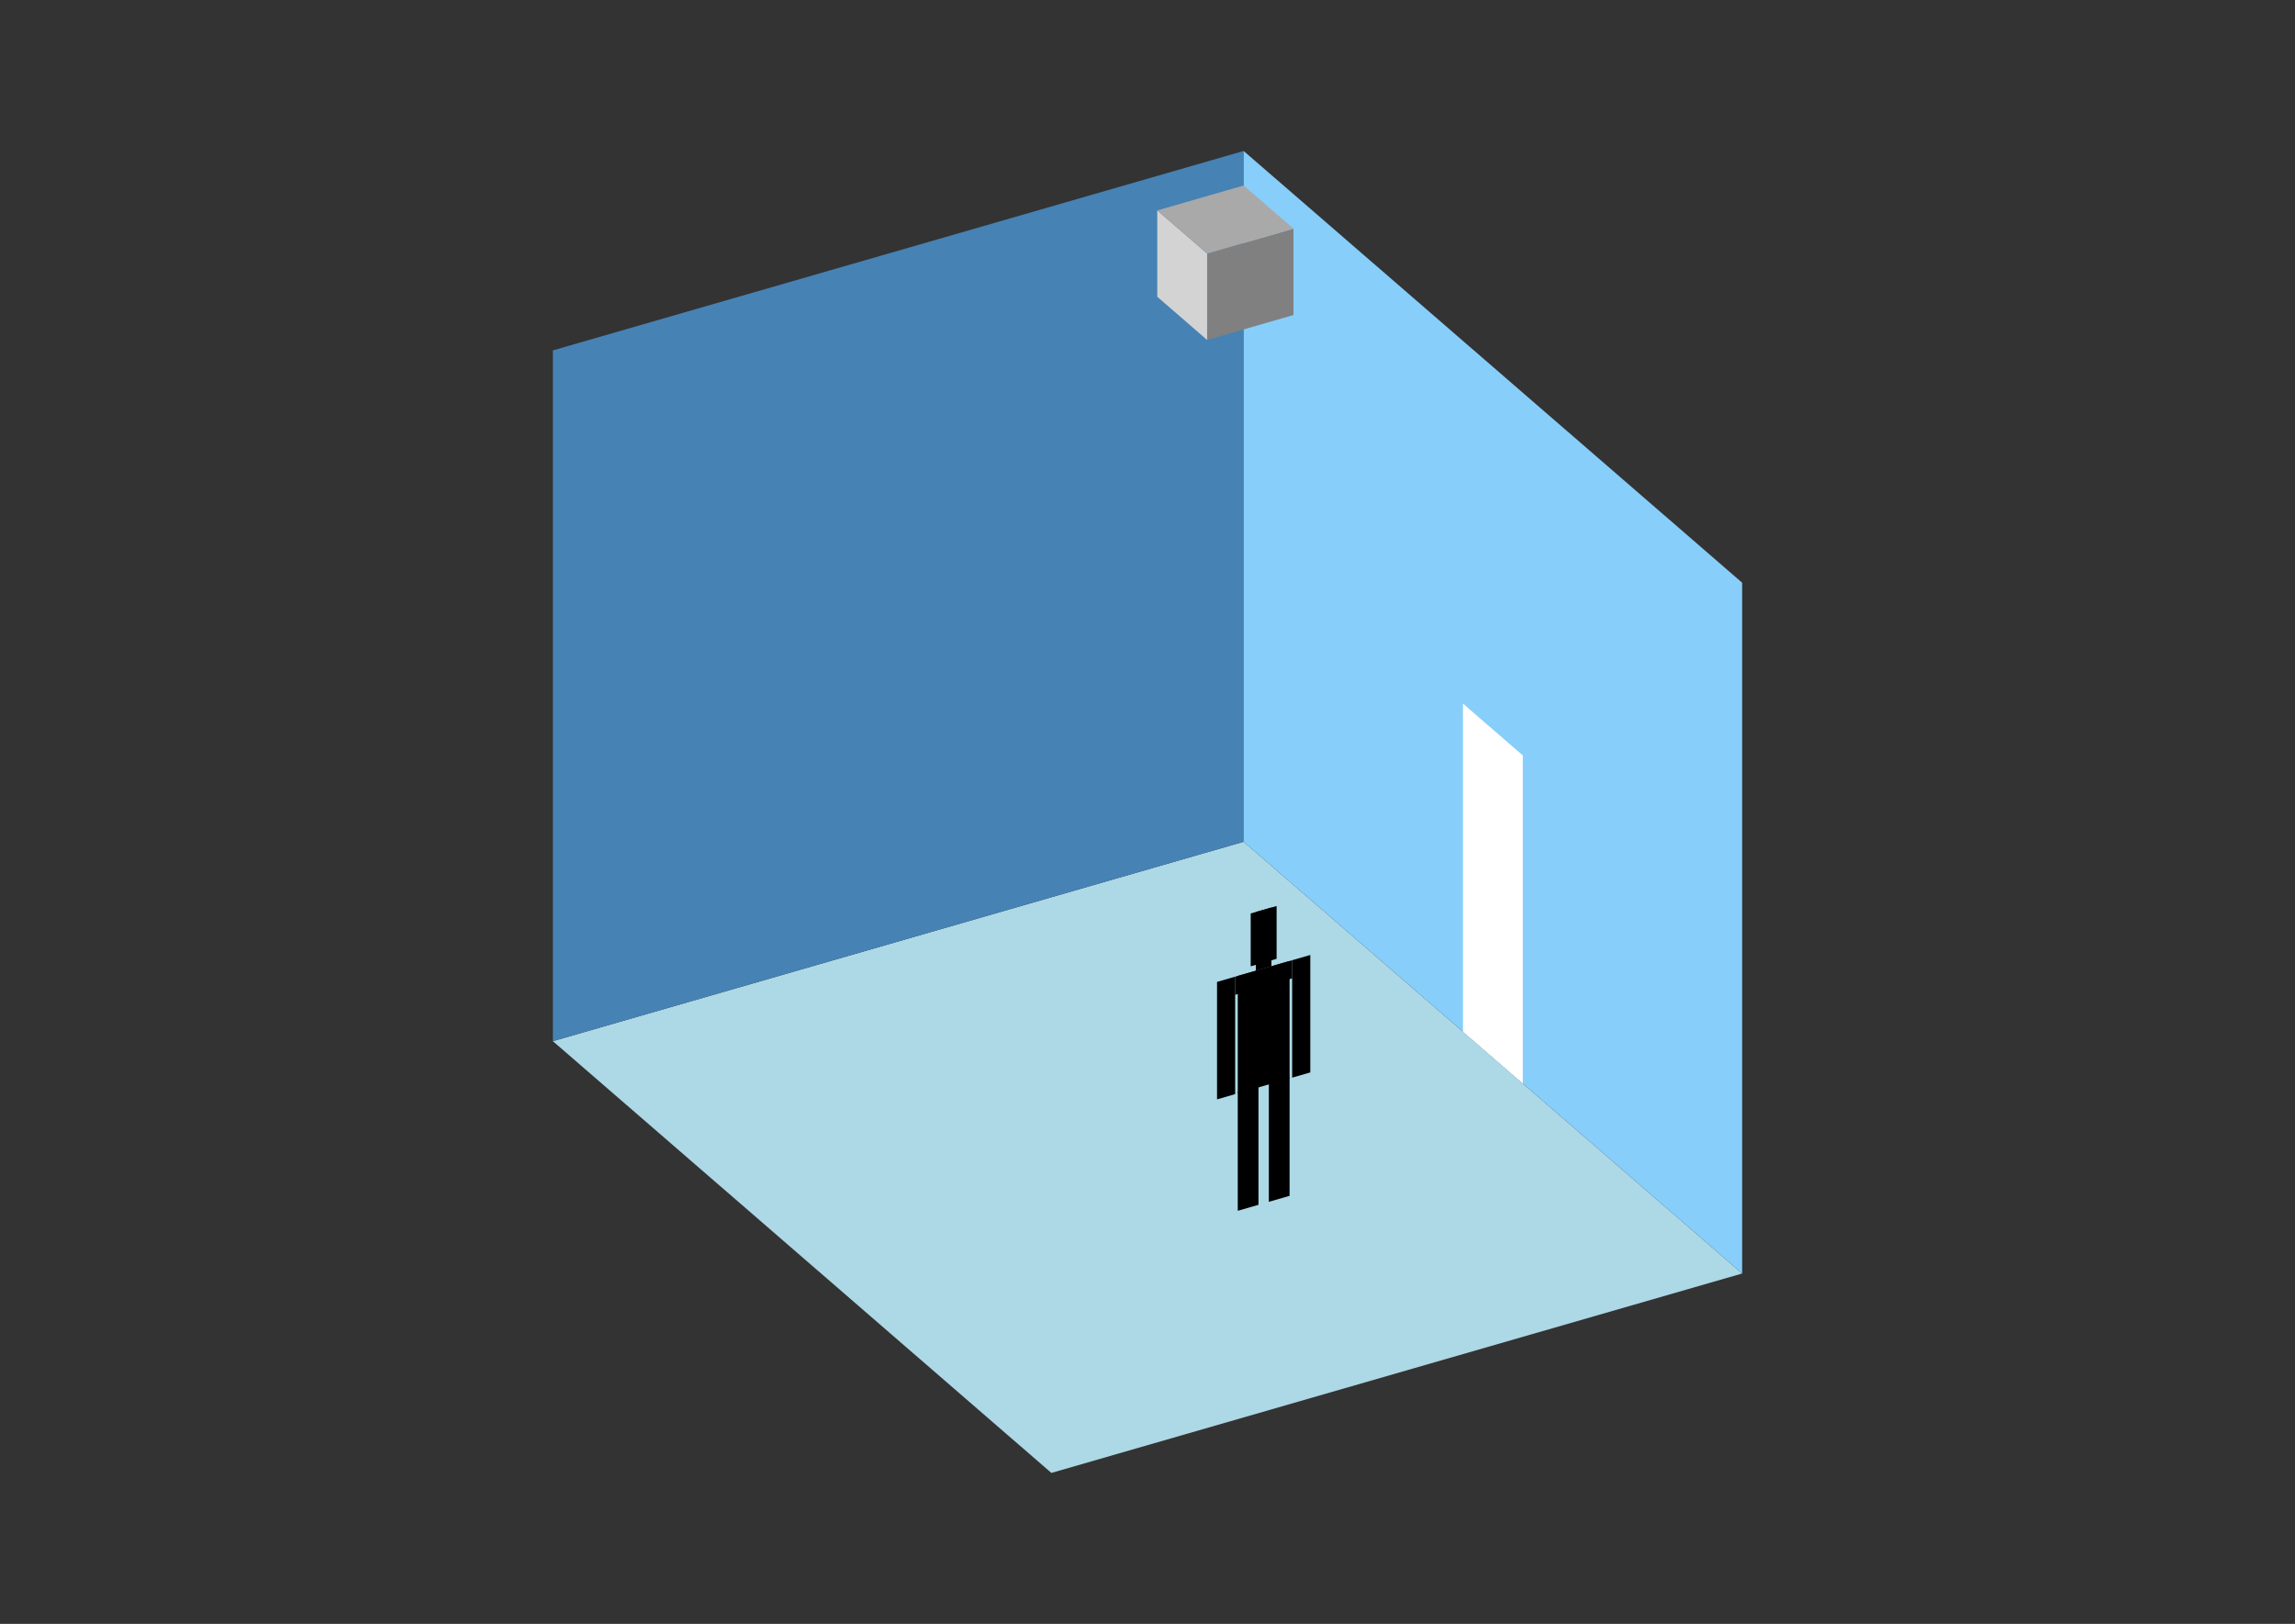 <?xml version="1.0" encoding="UTF-8"?>
<svg
  xmlns="http://www.w3.org/2000/svg"
  width="848"
  height="600"
  style="background-color:white"
>
  <rect width="100%" height="100%" fill="#333333" stroke="none"/>
  <polygon fill="lightblue" points="388.482,544.221 204.281,384.697 459.518,311.017 643.719,470.54" />
  <polygon fill="steelblue" points="204.281,384.697 204.281,129.46 459.518,55.779 459.518,311.017" />
  <polygon fill="lightskyblue" points="643.719,470.54 643.719,215.303 459.518,55.779 459.518,311.017" />
  <polygon fill="white" points="562.671,400.35 562.671,279.112 540.567,259.969 540.567,381.207" />
  <polygon fill="grey" points="446.033,125.608 446.033,93.704 477.938,84.494 477.938,116.398" />
  <polygon fill="lightgrey" points="446.033,125.608 446.033,93.704 427.613,77.751 427.613,109.656" />
  <polygon fill="darkgrey" points="446.033,93.704 427.613,77.751 459.518,68.541 477.938,84.494" />
  <polygon fill="hsl(360.0,50.0%,51.427%)" points="457.351,447.371 457.351,403.546 465.008,401.336 465.008,445.16" />
  <polygon fill="hsl(360.0,50.0%,51.427%)" points="476.494,441.844 476.494,398.02 468.837,400.231 468.837,444.055" />
  <polygon fill="hsl(360.0,50.0%,51.427%)" points="449.694,406.191 449.694,362.8 456.394,360.866 456.394,404.257" />
  <polygon fill="hsl(360.0,50.0%,51.427%)" points="477.451,398.178 477.451,354.788 484.151,352.853 484.151,396.244" />
  <polygon fill="hsl(360.0,50.0%,51.427%)" points="456.394,367.566 456.394,360.866 477.451,354.788 477.451,361.488" />
  <polygon fill="hsl(360.0,50.0%,51.427%)" points="457.351,403.98 457.351,360.59 476.494,355.064 476.494,398.454" />
  <polygon fill="hsl(360.0,50.0%,51.427%)" points="462.137,357.039 462.137,337.513 471.708,334.75 471.708,354.276" />
  <polygon fill="hsl(360.0,50.0%,51.427%)" points="464.051,358.656 464.051,336.961 469.794,335.303 469.794,356.998" />
</svg>
